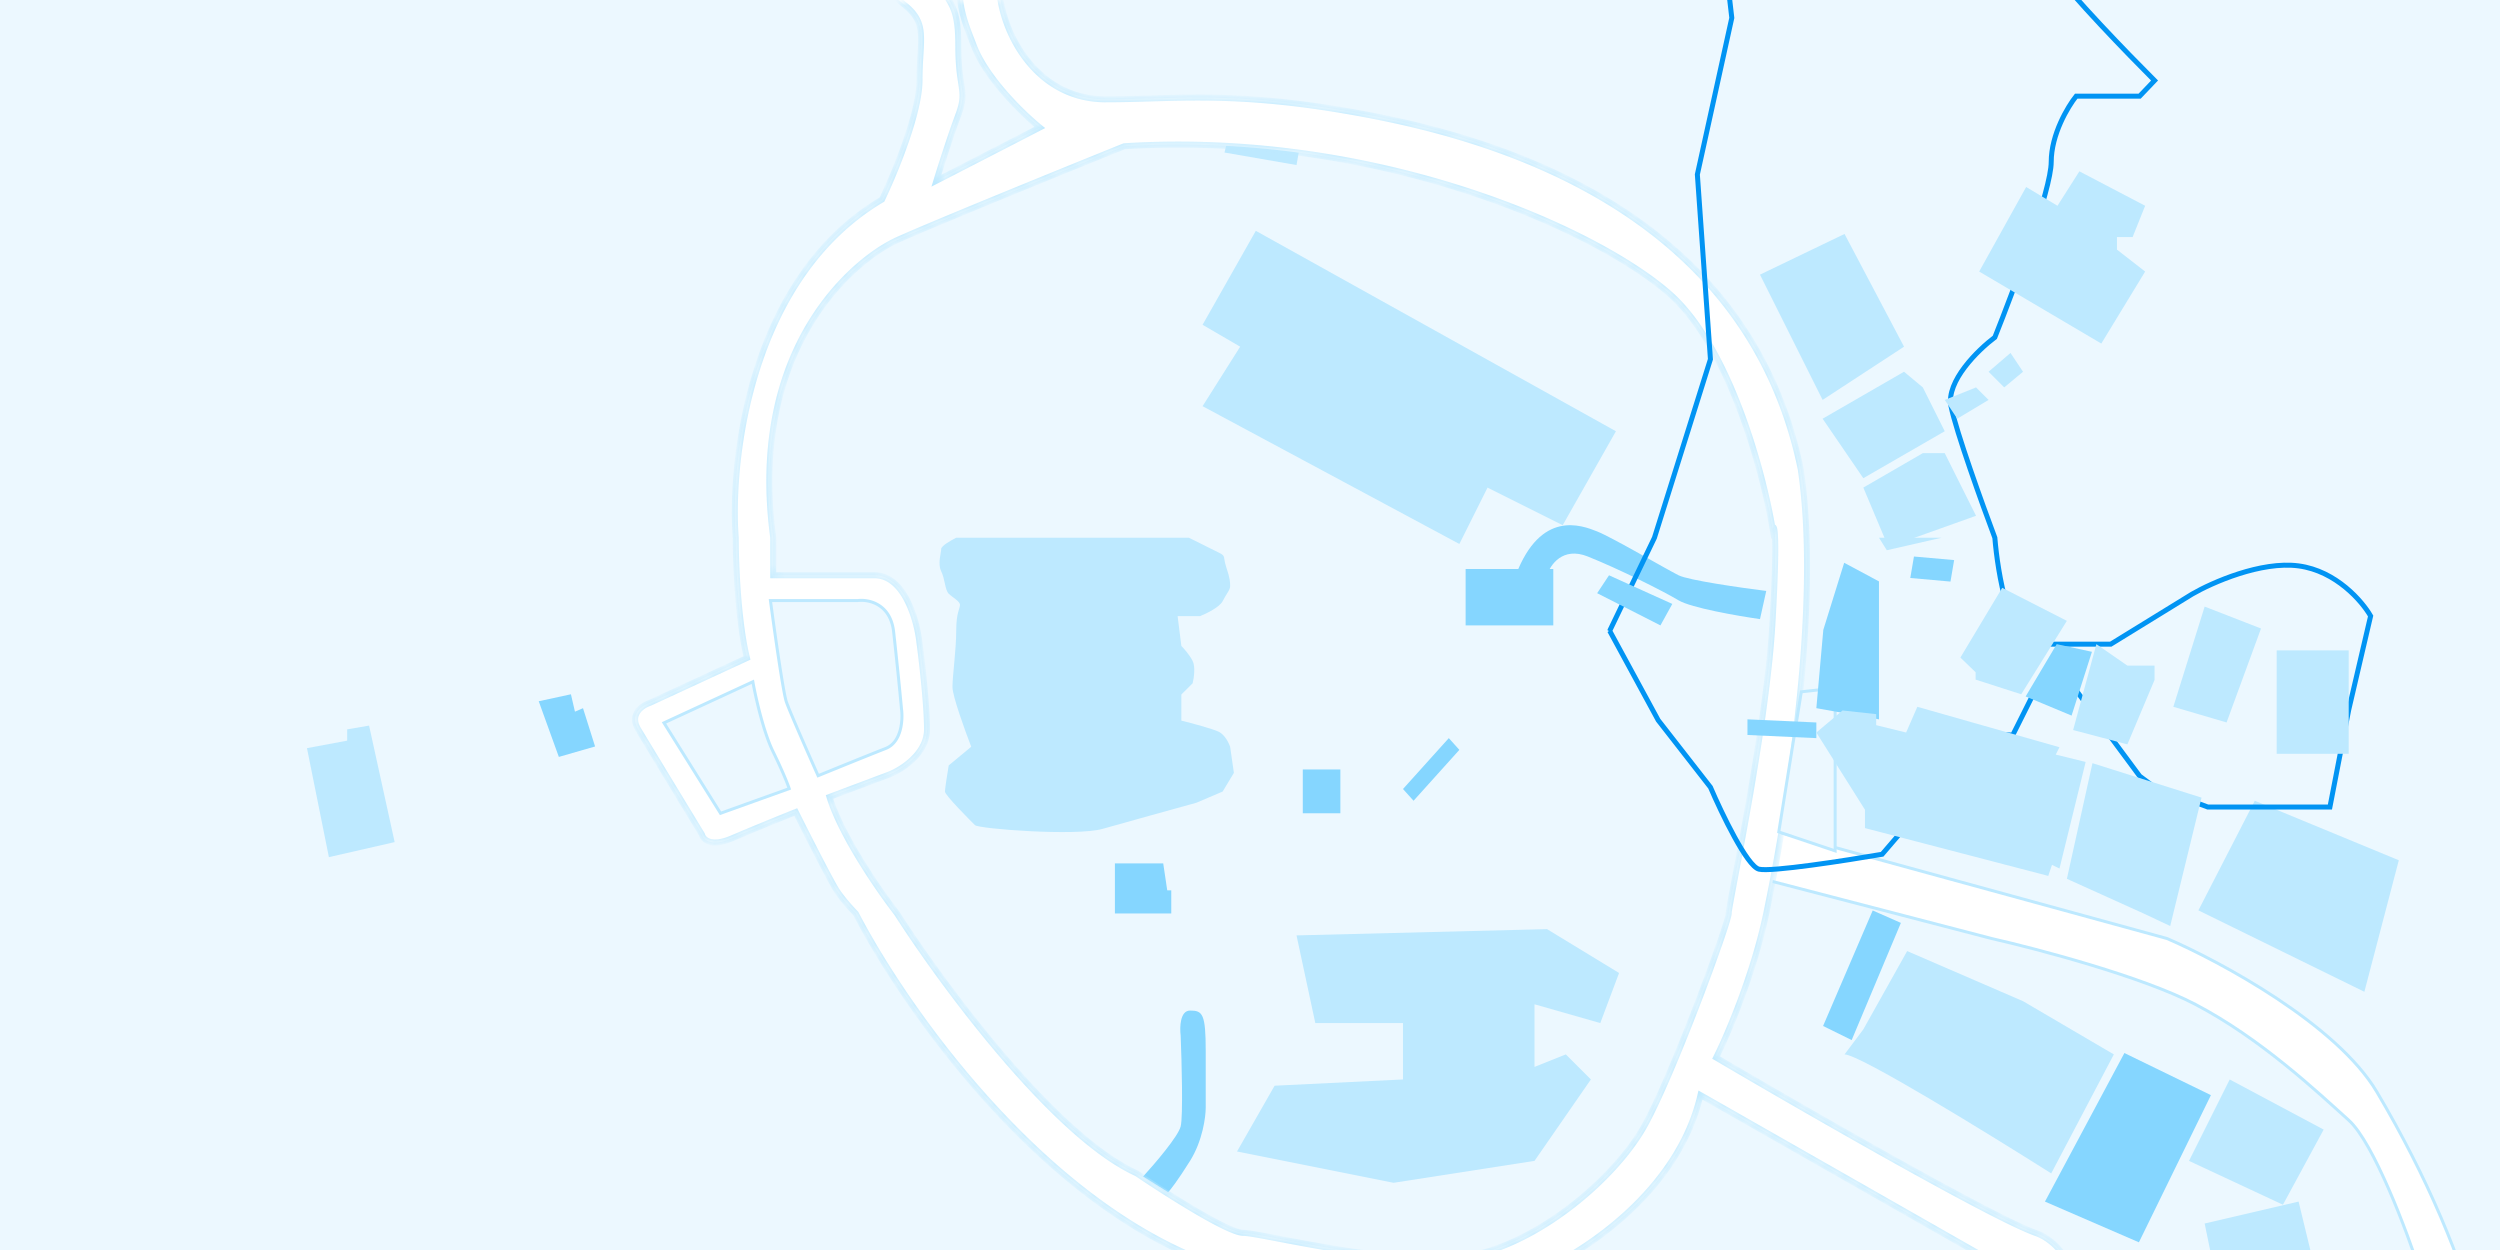 <svg xmlns="http://www.w3.org/2000/svg" width="250" height="125" fill="none" viewBox="0 0 250 125"><rect x="0" y="0" width="250" height="125" fill="#333333" stroke="none"/><g clip-path="url(#clip0_2214_166209)"><path fill="#ECF8FF" d="M0 0h250v125H0z"/><path fill="#BDE9FF" d="m120.258 32.477 5.323-9.395 36.012 20.042-5.323 9.394-7.516-3.758-2.818 5.637-25.678-13.779 3.758-5.95-3.758-2.191ZM154.704 92.913l-25.052.627 1.879 8.768h8.768v5.637l-12.839.626-3.758 6.576 15.657 3.132 14.092-2.193 5.637-8.141-2.506-2.506-3.131 1.253v-6.263l6.576 1.879 1.879-5.01-7.202-4.385ZM122.449 15.253l1.253-5.01 6.889.939-.939 5.323-7.203-1.252Z"/><path fill="#85D6FF" d="M118.066 112.643c-.25 1.002-2.609 3.757-3.757 5.01l2.505 1.566c.209-.209.939-1.128 2.192-3.132 1.252-2.004 1.566-4.384 1.566-5.323v-5.637c0-3.758-.314-4.071-1.566-4.071-1.002 0-1.044 1.67-.94 2.505.105 2.61.251 8.08 0 9.082ZM167.857 57.529c1.002.5 6.263 1.252 8.768 1.565l-.626 2.818c-2.192-.313-6.889-1.127-8.142-1.879-1.566-.94-5.95-3.131-9.081-4.384-2.505-1.002-3.758.835-4.071 1.88h-3.132c2.505-6.577 6.576-5.01 8.142-4.385 1.566.627 6.889 3.758 8.142 4.385Z"/><path fill="#fff" stroke="#BDE9FF" stroke-width=".3" d="m216.707 93.854-38.831-10.647-1.565 4.697 22.859 5.95c4.593 1.044 15.094 3.82 20.355 6.576 6.576 3.445 12.213 8.768 15.344 11.587 2.506 2.254 5.846 11.169 7.203 15.344l3.444 11.9c1.671.939 4.572 1.19 2.819-5.324-2.192-8.142-5.637-16.284-10.647-24.739-4.009-6.764-15.658-13.047-20.981-15.344Z"/><path fill="#BDE9FF" d="m202.303 100.118-11.587-5.01-4.384 7.828-1.879 2.505c1.503 0 14.405 7.933 20.668 11.9l6.263-11.9-9.081-5.323ZM218.9 116.089l4.071-8.142 9.395 5.011-4.071 7.515-9.395-4.384ZM239.881 86.026l-14.404-5.95-5.637 10.96 16.597 8.142 3.444-13.152ZM229.859 120.158l-9.394 2.192 2.192 10.647 9.707-2.505-2.505-10.334Z"/><mask id="path-9-inside-1_2214_166209" fill="#fff"><path fill-rule="evenodd" d="M73.573 53.772c0 2.505.225 8.417 1.125 12.024l-9.751 4.51c-.75.25-2.026 1.127-1.126 2.63.9 1.503 4.626 7.641 6.376 10.522.125.501.9 1.278 3 .376s5.126-2.13 6.376-2.63c1.126 2.254 3.526 6.989 4.126 7.89.6.903 1.5 1.88 1.875 2.256 5.194 10.02 20.216 31.252 38.754 36.012 3.654 1.148 12.965 3.382 20.981 3.131l2.192 23.173c.418 3.445.564 10.334-2.192 10.334h9.395c.626-1.983 1.691-7.015.939-11.273 3.236.208 10.083.25 11.587-1.253.121-.122.237-.234.347-.34 1.245-1.208 1.708-1.657 1.218-6.549-.313-3.132-1.378-8.205-5.636-8.455-4.259-.251-8.247-.105-9.708 0v-8.768c4.593-1.879 14.342-8.08 16.597-17.85l31.315 17.85c1.252.104 3.758 1.816 3.758 7.828 0 6.013 2.087 18.372 3.131 23.8l5.01-.94-4.07-22.86c-.105-3.34-1.378-10.396-5.637-11.899-4.259-1.503-23.069-12.318-31.941-17.537 1.148-2.296 3.757-8.392 5.01-14.404 1.566-7.516 5.637-29.75 3.445-44.468-5.324-25.678-30.063-32.88-43.215-35.386-10.379-1.976-16.273-1.808-21.837-1.65a154.65 154.65 0 0 1-4.467.085c-7.203 0-10.647-7.203-10.647-11.587 0-4.384 5.323-6.889 11.586-9.081 5.01-1.754 11.273-4.906 13.779-6.263l-21.294 5.323c-10.23 6.92-8.319 11.816-6.765 15.8.064.163.127.324.188.484 1.253 3.257 4.906 6.785 6.577 8.142L93.64 18.073c.417-1.357 1.44-4.572 2.192-6.577.549-1.464.456-2.072.284-3.2a21.877 21.877 0 0 1-.284-3.689c0-3.085-.466-3.844-1.178-5.006-.3-.488-.643-1.048-1.014-1.883-1.002-2.255-5.795-4.28-8.066-5.01l-8.25 1.879c1.263.626 4.307 1.878 6.375 1.878 2.092 0 3.745 1.435 5.523 2.978.419.364.845.735 1.286 1.093 1.75 1.425 1.675 2.67 1.537 4.963a40.397 40.397 0 0 0-.095 2.553c0 3.257-2.5 9.29-3.75 11.9-13.12 7.766-15.219 25.782-14.627 33.82ZM89.7 91.347c-1.75-2.255-5.55-7.741-6.75-11.65l6-2.254c1.25-.501 3.75-2.104 3.75-4.51 0-2.404-.5-6.763-.75-8.642-.25-2.255-1.5-6.764-4.5-6.764H77.323v-3.758c-2.562-19.165 8.252-27.87 12.377-29.75 3.3-1.502 16.528-6.888 22.729-9.394 24.979-1.565 46.972 8.142 54.488 14.718 6.012 5.261 9.394 17.85 10.334 23.487.209-.522.501.626 0 9.394-.464 8.115-2.644 19.664-3.745 25.494-.386 2.044-.639 3.385-.639 3.629 0 .94-5.637 16.284-8.455 21.294-2.819 5.01-10.021 11.273-16.91 12.839-5.094 1.158-14.295-.595-19.505-1.587-1.838-.35-3.179-.605-3.668-.605-1.504 0-7.725-3.967-10.647-5.95-8.268-3.758-19.433-18.893-23.982-25.991Z" clip-rule="evenodd"/></mask><path fill="#fff" fill-rule="evenodd" d="M73.573 53.772c0 2.505.225 8.417 1.125 12.024l-9.751 4.51c-.75.25-2.026 1.127-1.126 2.63.9 1.503 4.626 7.641 6.376 10.522.125.501.9 1.278 3 .376s5.126-2.13 6.376-2.63c1.126 2.254 3.526 6.989 4.126 7.89.6.903 1.5 1.88 1.875 2.256 5.194 10.02 20.216 31.252 38.754 36.012 3.654 1.148 12.965 3.382 20.981 3.131l2.192 23.173c.418 3.445.564 10.334-2.192 10.334h9.395c.626-1.983 1.691-7.015.939-11.273 3.236.208 10.083.25 11.587-1.253.121-.122.237-.234.347-.34 1.245-1.208 1.708-1.657 1.218-6.549-.313-3.132-1.378-8.205-5.636-8.455-4.259-.251-8.247-.105-9.708 0v-8.768c4.593-1.879 14.342-8.08 16.597-17.85l31.315 17.85c1.252.104 3.758 1.816 3.758 7.828 0 6.013 2.087 18.372 3.131 23.8l5.01-.94-4.07-22.86c-.105-3.34-1.378-10.396-5.637-11.899-4.259-1.503-23.069-12.318-31.941-17.537 1.148-2.296 3.757-8.392 5.01-14.404 1.566-7.516 5.637-29.75 3.445-44.468-5.324-25.678-30.063-32.88-43.215-35.386-10.379-1.976-16.273-1.808-21.837-1.65a154.65 154.65 0 0 1-4.467.085c-7.203 0-10.647-7.203-10.647-11.587 0-4.384 5.323-6.889 11.586-9.081 5.01-1.754 11.273-4.906 13.779-6.263l-21.294 5.323c-10.23 6.92-8.319 11.816-6.765 15.8.064.163.127.324.188.484 1.253 3.257 4.906 6.785 6.577 8.142L93.64 18.073c.417-1.357 1.44-4.572 2.192-6.577.549-1.464.456-2.072.284-3.2a21.877 21.877 0 0 1-.284-3.689c0-3.085-.466-3.844-1.178-5.006-.3-.488-.643-1.048-1.014-1.883-1.002-2.255-5.795-4.28-8.066-5.01l-8.25 1.879c1.263.626 4.307 1.878 6.375 1.878 2.092 0 3.745 1.435 5.523 2.978.419.364.845.735 1.286 1.093 1.75 1.425 1.675 2.67 1.537 4.963a40.397 40.397 0 0 0-.095 2.553c0 3.257-2.5 9.29-3.75 11.9-13.12 7.766-15.219 25.782-14.627 33.82ZM89.7 91.347c-1.75-2.255-5.55-7.741-6.75-11.65l6-2.254c1.25-.501 3.75-2.104 3.75-4.51 0-2.404-.5-6.763-.75-8.642-.25-2.255-1.5-6.764-4.5-6.764H77.323v-3.758c-2.562-19.165 8.252-27.87 12.377-29.75 3.3-1.502 16.528-6.888 22.729-9.394 24.979-1.565 46.972 8.142 54.488 14.718 6.012 5.261 9.394 17.85 10.334 23.487.209-.522.501.626 0 9.394-.464 8.115-2.644 19.664-3.745 25.494-.386 2.044-.639 3.385-.639 3.629 0 .94-5.637 16.284-8.455 21.294-2.819 5.01-10.021 11.273-16.91 12.839-5.094 1.158-14.295-.595-19.505-1.587-1.838-.35-3.179-.605-3.668-.605-1.504 0-7.725-3.967-10.647-5.95-8.268-3.758-19.433-18.893-23.982-25.991Z" clip-rule="evenodd"/><path fill="#BDE9FF" d="m74.698 65.796.126.273.225-.104-.06-.241-.291.072Zm-1.125-12.024h.3v-.011l-.001-.011-.3.022Zm-8.626 16.534.094.284.016-.005.015-.007-.126-.272Zm5.25 13.152.291-.073-.01-.044-.024-.039-.257.156Zm3 .376.119.276-.118-.276Zm6.376-2.63.269-.134-.124-.248-.256.103.111.279Zm4.126 7.89-.25.167.25-.166Zm1.875 2.256.267-.139-.022-.04-.032-.033-.213.212Zm38.754 36.012.09-.287-.007-.002-.008-.002-.075.291Zm20.981 3.131.299-.028-.027-.281-.281.009.009.3Zm2.192 23.173-.299.028.001.008.298-.036ZM154.704 164v.3h.22l.066-.21-.286-.09Zm.939-11.273.019-.3-.381-.024.067.376.295-.052Zm11.587-1.253.212.212-.212-.212Zm.347-.34-.209-.216.209.216Zm1.218-6.549.299-.03-.299.03Zm-15.344-8.455h-.3v.322l.321-.023-.021-.299Zm0-8.768-.114-.278-.186.076v.202h.3Zm16.597-17.85.148-.261-.35-.199-.09.393.292.067Zm31.315 17.85-.149.26.058.033.066.006.025-.299Zm6.889 31.628-.295.056.057.294.293-.056-.055-.294Zm5.01-.94.056.295.292-.055-.052-.292-.296.052Zm-4.07-22.86-.3.01v.021l.004.022.296-.053Zm-37.578-29.436-.269-.134-.125.251.242.142.152-.259Zm5.01-14.404.294.06-.294-.06Zm3.445-44.468.296-.044-.001-.008-.002-.008-.293.06Zm-43.215-35.386.056-.294-.056.294Zm-21.837-1.65.009.3-.009-.3Zm-3.528-20.583-.099-.283.099.283ZM125.268-17l.143.264-.216-.555.073.291Zm-21.294 5.323-.073-.29-.052.012-.044.03.169.248Zm-6.765 15.8-.28.109.28-.109Zm.188.484-.28.108.28-.108Zm6.577 8.142.137.267.408-.21-.356-.29-.189.233ZM93.64 18.073l-.287-.089-.21.682.634-.327-.137-.266Zm2.192-6.577.28.106-.28-.106Zm.284-3.2.297-.045-.297.045ZM94.654-.399l.256-.156-.256.156ZM93.64-2.282l.274-.122-.274.122Zm-8.066-5.01.092-.286-.078-.025-.08.018.066.293Zm-8.25 1.879-.067-.293-.822.187.755.374.133-.268ZM89.221-.557l.196-.226-.197.226ZM90.508.536l-.19.233.19-.233ZM92.045 5.5l-.3-.018.3.018ZM88.2 19.952l.152.258.079-.047.04-.082-.271-.13Zm-5.25 59.746-.106-.281-.264.099.082.27.287-.088Zm6.75 11.649.253-.162-.008-.011-.008-.011-.237.184Zm-.75-13.904.106.28.006-.002-.112-.278Zm3-13.152-.298.033.001.006.297-.04Zm-14.627-6.764h-.3v.3h.3v-.3Zm0-3.758h.3v-.02l-.002-.02-.297.04ZM89.7 24.019l-.124-.272.124.273Zm22.729-9.394-.019-.3-.048.004-.045.018.112.278Zm54.488 14.718-.198.226.198-.226Zm10.334 23.487-.296.049.176 1.057.398-.995-.278-.111Zm0 9.394-.3-.017.3.017Zm-3.745 25.494.295.055-.295-.055Zm-9.094 24.923.261.147-.261-.147Zm-16.91 12.839-.067-.293.067.293Zm-19.505-1.587-.056.295.056-.295Zm-14.315-6.555.168-.248-.021-.014-.023-.011-.124.273ZM74.989 65.724c-.89-3.569-1.116-9.449-1.116-11.952h-.6c0 2.507.224 8.451 1.134 12.097l.582-.145Zm-9.917 4.854 9.752-4.51-.252-.544-9.752 4.51.252.544Zm-.993 2.204c-.202-.337-.27-.62-.267-.85.004-.231.079-.433.2-.611.251-.366.692-.618 1.03-.73l-.19-.57c-.413.138-.985.45-1.335.96-.178.262-.3.576-.305.94-.006.364.104.755.352 1.17l.515-.309Zm6.375 10.52c-1.751-2.881-5.476-9.018-6.375-10.52l-.515.309c.9 1.504 4.627 7.643 6.377 10.523l.513-.312Zm2.625.256c-1.015.436-1.656.443-2.035.327-.372-.113-.519-.352-.556-.5l-.582.146c.088.353.391.753.963.928.565.173 1.361.117 2.447-.35l-.237-.55Zm6.383-2.633c-1.25.501-4.28 1.73-6.383 2.633l.237.552c2.097-.9 5.12-2.127 6.369-2.628l-.223-.557Zm4.487 8.004c-.289-.434-1.03-1.824-1.85-3.41a379.818 379.818 0 0 1-2.257-4.45l-.537.268a380.576 380.576 0 0 0 2.262 4.457c.811 1.57 1.57 2.999 1.882 3.467l.5-.332Zm1.838 2.209c-.37-.37-1.254-1.331-1.838-2.21l-.5.333c.616.925 1.532 1.918 1.913 2.3l.425-.423Zm38.616 35.933c-9.19-2.36-17.533-8.811-24.237-15.948-6.702-7.134-11.74-14.924-14.325-19.912l-.533.276c2.608 5.033 7.678 12.869 14.42 20.047 6.739 7.174 15.177 13.718 24.526 16.118l.149-.581Zm20.897 3.122c-7.969.249-17.244-1.974-20.882-3.118l-.18.573c3.669 1.153 13.016 3.397 21.081 3.145l-.019-.6Zm2.5 23.445-2.192-23.173-.597.056 2.192 23.173.597-.056Zm-2.491 10.662c.844 0 1.434-.538 1.83-1.291.392-.748.625-1.759.754-2.849.26-2.185.116-4.795-.094-6.53l-.596.072c.208 1.71.346 4.267.094 6.387-.126 1.064-.348 1.99-.69 2.641-.339.647-.764.97-1.298.97v.6Zm9.395-.6h-9.395v.6h9.395v-.6Zm.644-10.921c.739 4.191-.311 9.169-.93 11.131l.572.18c.633-2.004 1.712-7.089.949-11.415l-.591.104Zm11.669-1.517c-.31.31-.944.576-1.843.779-.882.199-1.963.327-3.108.402-2.287.15-4.795.088-6.404-.016l-.038.599c1.627.105 4.161.168 6.482.016 1.16-.077 2.275-.207 3.2-.416.909-.205 1.695-.499 2.136-.94l-.425-.424Zm.351-.344c-.11.107-.227.22-.351.344l.425.424c.12-.12.234-.23.344-.337l-.418-.431Zm1.129-6.303c.245 2.45.244 3.737.048 4.556-.188.783-.555 1.144-1.177 1.747l.418.431c.623-.604 1.11-1.071 1.342-2.038.224-.93.21-2.314-.034-4.756l-.597.06Zm-5.356-8.186c1.985.117 3.238 1.348 4.047 2.981.813 1.642 1.153 3.649 1.309 5.205l.597-.06c-.158-1.576-.506-3.671-1.369-5.411-.866-1.749-2.275-3.18-4.549-3.314l-.035.599Zm-9.669 0c1.451-.104 5.425-.249 9.669 0l.035-.599c-4.273-.251-8.274-.105-9.746.001l.042.598Zm-.321-9.067v8.768h.6v-8.768h-.6Zm16.605-17.917c-1.11 4.806-4.066 8.748-7.332 11.73-3.266 2.981-6.821 4.982-9.087 5.909l.228.555c2.327-.952 5.943-2.99 9.264-6.021 3.32-3.032 6.366-7.075 7.511-12.038l-.584-.135Zm31.755 17.656-31.315-17.85-.297.522 31.315 17.849.297-.521Zm3.91 8.089c0-6.072-2.545-8.003-4.033-8.127l-.05.598c1.017.084 3.483 1.577 3.483 7.529h.6Zm3.126 23.743c-1.045-5.433-3.126-17.764-3.126-23.743h-.6c0 6.046 2.094 18.434 3.136 23.856l.59-.113Zm4.66-1.178-5.01.94.11.589 5.011-.939-.111-.59Zm-4.311-22.512 4.071 22.86.591-.105-4.071-22.86-.591.105Zm-5.441-11.669c1.998.705 3.339 2.734 4.194 5.08.851 2.333 1.191 4.9 1.243 6.546l.599-.019c-.053-1.694-.401-4.326-1.278-6.732-.872-2.393-2.298-4.643-4.558-5.441l-.2.566Zm-31.993-17.561c4.437 2.61 11.36 6.62 17.706 10.165 3.173 1.772 6.204 3.43 8.708 4.738 2.498 1.305 4.491 2.273 5.579 2.658l.2-.566c-1.041-.368-2.997-1.315-5.501-2.623-2.497-1.305-5.522-2.96-8.693-4.731a983.344 983.344 0 0 1-17.695-10.158l-.304.517Zm4.868-14.725c-1.245 5.98-3.844 12.051-4.985 14.332l.537.268c1.156-2.311 3.776-8.432 5.036-14.477l-.588-.123Zm3.442-44.361c1.09 7.32.624 16.526-.315 24.856-.938 8.326-2.345 15.753-3.127 19.505l.588.123c.784-3.764 2.195-11.21 3.136-19.56.94-8.345 1.413-17.614.311-25.013l-.593.088ZM136.798 11.79c13.152 2.505 37.696 9.678 42.977 35.152l.587-.121c-5.365-25.883-30.299-33.115-43.452-35.62l-.112.59Zm-21.772-1.645c5.554-.158 11.423-.326 21.772 1.645l.112-.59c-10.41-1.982-16.328-1.813-21.901-1.654l.017.6Zm-4.476.085c1.523 0 2.99-.042 4.476-.085l-.017-.6c-1.487.043-2.946.085-4.459.085v.6ZM99.603-1.656c0 2.259.883 5.218 2.682 7.618 1.806 2.407 4.55 4.269 8.265 4.269v-.6c-3.488 0-6.068-1.74-7.785-4.03-1.723-2.297-2.562-5.131-2.562-7.257h-.6Zm11.787-9.364c-3.133 1.096-6.063 2.281-8.212 3.754-2.151 1.474-3.575 3.276-3.575 5.61h.6c0-2.049 1.237-3.692 3.314-5.115 2.078-1.424 4.941-2.587 8.071-3.683l-.198-.566Zm13.735-6.244c-2.5 1.354-8.747 4.498-13.735 6.244l.198.566c5.033-1.761 11.312-4.923 13.823-6.282l-.286-.528Zm-21.079 5.879 21.294-5.324-.145-.582-21.294 5.324.145.582ZM97.489 4.014c-.78-2-1.607-4.137-1.024-6.621.582-2.481 2.59-5.38 7.677-8.821l-.337-.497c-5.142 3.479-7.293 6.488-7.924 9.18-.631 2.69.275 4.994 1.049 6.977l.559-.218Zm.188.486c-.061-.161-.125-.323-.188-.486l-.56.218.188.483.56-.215Zm6.486 8.016c-.823-.668-2.142-1.878-3.408-3.323-1.27-1.45-2.47-3.114-3.078-4.693l-.56.215c.645 1.677 1.9 3.405 3.186 4.873 1.291 1.473 2.634 2.705 3.481 3.394l.379-.466ZM93.777 18.34l10.334-5.323-.275-.534-10.334 5.324.275.533Zm1.774-6.948c-.755 2.014-1.78 5.236-2.198 6.593l.573.177c.418-1.357 1.438-4.564 2.187-6.56l-.562-.21Zm.269-3.05c.086.57.147.973.125 1.414-.022.436-.127.922-.394 1.636l.562.21c.28-.75.405-1.3.43-1.816.027-.511-.045-.976-.13-1.534l-.593.09Zm-.288-3.734c0 1.844.164 2.925.288 3.734l.593-.09c-.121-.795-.281-1.843-.281-3.644h-.6ZM94.398-.242c.356.581.63 1.03.823 1.707.195.682.31 1.612.31 3.142h.6c0-1.555-.116-2.547-.333-3.306-.217-.765-.532-1.276-.888-1.856l-.512.313ZM93.366-2.16c.379.854.731 1.428 1.032 1.918l.512-.313a14.566 14.566 0 0 1-.996-1.849l-.549.244Zm-7.884-4.847c1.122.361 2.87 1.043 4.457 1.911.793.435 1.54.912 2.146 1.414.61.505 1.057 1.019 1.28 1.522l.549-.244c-.278-.624-.805-1.209-1.447-1.74-.645-.535-1.427-1.033-2.24-1.478a28.09 28.09 0 0 0-4.56-1.956l-.185.571ZM77.39-5.12 85.64-7l-.132-.585-8.251 1.879.133.585Zm6.309 1.286c-.985 0-2.226-.3-3.395-.689a23.622 23.622 0 0 1-2.848-1.158l-.266.537a24.22 24.22 0 0 0 2.925 1.19c1.186.395 2.5.72 3.584.72v-.6Zm5.72 3.052c-.885-.768-1.762-1.53-2.684-2.097-.927-.57-1.917-.955-3.036-.955v.6c.973 0 1.855.333 2.722.866.872.537 1.71 1.264 2.604 2.039l.393-.453ZM90.697.304c-.437-.356-.86-.723-1.28-1.087l-.393.453c.419.364.849.737 1.294 1.099l.379-.465Zm1.646 5.213c.069-1.132.128-2.066-.067-2.894-.2-.853-.664-1.574-1.58-2.32L90.32.77c.835.68 1.21 1.293 1.374 1.992.17.724.123 1.56.052 2.72l.6.037Zm-.094 2.535c0-.974.05-1.803.094-2.534l-.599-.037c-.044.731-.095 1.577-.095 2.57h.6Zm-3.78 12.03a59.59 59.59 0 0 0 2.357-5.739c.782-2.243 1.423-4.607 1.423-6.291h-.6c0 1.573-.609 3.853-1.39 6.094a59.01 59.01 0 0 1-2.331 5.676l.541.26ZM73.872 53.75c-.293-3.985.08-10.46 2.158-16.898 2.077-6.438 5.847-12.81 12.322-16.642l-.305-.517c-6.645 3.933-10.484 10.454-12.588 16.975-2.104 6.52-2.484 13.073-2.186 17.126l.599-.044Zm8.79 26.036c.612 1.991 1.879 4.366 3.201 6.513a62.75 62.75 0 0 0 3.6 5.232l.474-.368a62.139 62.139 0 0 1-3.563-5.178c-1.316-2.137-2.55-4.459-3.138-6.375l-.574.176Zm6.183-2.624-6.001 2.255.21.561 6.002-2.254-.211-.562Zm3.556-4.228c0 1.092-.568 2.022-1.317 2.754a7.314 7.314 0 0 1-2.246 1.477l.224.556a7.91 7.91 0 0 0 2.442-1.604c.814-.796 1.497-1.87 1.497-3.183h-.6Zm-.748-8.604c.25 1.88.748 6.221.748 8.604h.6c0-2.428-.503-6.805-.753-8.683l-.595.08Zm-4.203-6.503c1.325 0 2.31.993 3.014 2.373.698 1.367 1.066 3.02 1.188 4.124l.597-.066c-.128-1.151-.51-2.88-1.25-4.331-.734-1.44-1.874-2.7-3.55-2.7v.6Zm-8.251 0h8.25v-.6H79.2v.6Zm-1.876 0H79.2v-.6h-1.876v.6Zm-.3-4.058v3.758h.6v-3.758h-.6Zm12.553-30.022c-4.229 1.925-15.132 10.748-12.55 30.062l.595-.08c-2.542-19.016 8.18-27.604 12.204-29.436l-.25-.546Zm22.741-9.4c-6.198 2.504-19.433 7.893-22.741 9.4l.249.546c3.292-1.5 16.511-6.883 22.716-9.39l-.224-.556Zm54.797 14.77c-3.799-3.324-11.218-7.411-20.801-10.472-9.59-3.062-21.37-5.105-33.903-4.32l.038.6c12.446-.78 24.152 1.248 33.682 4.292 9.537 3.046 16.873 7.1 20.589 10.352l.395-.451Zm10.433 23.663c-.473-2.835-1.558-7.411-3.28-11.941-1.719-4.521-4.089-9.041-7.153-11.721l-.395.451c2.949 2.58 5.277 6.985 6.987 11.483 1.706 4.489 2.782 9.026 3.249 11.827l.592-.099Zm.003 9.461c.251-4.385.304-6.875.267-8.206-.018-.655-.058-1.06-.119-1.273a.669.669 0 0 0-.077-.177.347.347 0 0 0-.306-.16.356.356 0 0 0-.265.149.631.631 0 0 0-.078.144l.557.223c.009-.022.011-.021.002-.01a.196.196 0 0 1-.044.044.265.265 0 0 1-.14.048.254.254 0 0 1-.225-.105c-.013-.019-.01-.023-.001.009.037.13.078.461.096 1.124.036 1.305-.015 3.773-.266 8.156l.599.034Zm-3.749 25.532c1.099-5.824 3.284-17.393 3.749-25.532l-.599-.034c-.462 8.092-2.638 19.62-3.74 25.455l.59.111Zm-.634 3.574c0-.033.011-.138.042-.337.029-.188.072-.44.128-.75.111-.62.271-1.464.464-2.487l-.59-.11c-.193 1.02-.353 1.868-.465 2.491-.056.312-.1.569-.13.764-.029.186-.049.34-.049.429h.6Zm-8.494 21.441c1.422-2.527 3.543-7.636 5.303-12.213a203.363 203.363 0 0 0 2.249-6.11c.287-.827.52-1.527.681-2.05.08-.263.144-.483.187-.655.041-.16.074-.31.074-.413h-.6l-.002.017a4.45 4.45 0 0 1-.053.248c-.04.158-.101.368-.18.626a64.124 64.124 0 0 1-.673 2.03 208.325 208.325 0 0 1-2.243 6.092c-1.762 4.582-3.869 9.651-5.266 12.134l.523.294Zm-17.105 12.985c3.502-.796 7.065-2.78 10.102-5.186 3.036-2.405 5.57-5.252 7.003-7.799l-.523-.294c-1.385 2.463-3.861 5.253-6.853 7.623-2.992 2.37-6.474 4.301-9.862 5.07l.133.586Zm-19.627-1.585c2.604.496 6.217 1.184 9.817 1.603 3.592.417 7.21.573 9.81-.018l-.133-.586c-2.493.567-6.022.425-9.607.008-3.576-.416-7.169-1.1-9.775-1.597l-.112.59Zm-3.612-.6c.214 0 .645.058 1.278.167.622.107 1.414.258 2.334.433l.112-.59c-.918-.174-1.715-.326-2.345-.434-.62-.107-1.104-.176-1.379-.176v.6Zm-10.816-6.002a116.05 116.05 0 0 0 5.872 3.729c1.058.622 2.076 1.185 2.927 1.593.426.204.814.371 1.148.489.326.114.628.191.869.191v-.6c-.135 0-.357-.047-.67-.157a11.2 11.2 0 0 1-1.087-.464c-.83-.398-1.831-.951-2.883-1.569a115.78 115.78 0 0 1-5.839-3.708l-.337.496ZM89.448 91.509c2.28 3.558 6.217 9.128 10.621 14.281 4.393 5.141 9.288 9.912 13.488 11.821l.249-.546c-4.067-1.849-8.888-6.524-13.281-11.665-4.383-5.129-8.304-10.676-10.572-14.215l-.505.324Z" mask="url(#path-9-inside-1_2214_166209)"/><path stroke="#0194F3" stroke-width=".5" d="m160.967 63.084 4.478-9.311 5.598-17.85-1.308-18.475L173.18 1.79l-.94-8.142c.558-1.774 2.07-5.448 3.655-5.95 1.982-.626 5.426-3.444 7.932-3.444 2.505 0 5.104.313 6.623.94 1.519.626 12.174 8.141 14.671 11.586 1.997 2.756 7.721 8.664 10.334 11.273l-1.493 1.566h-6.345c-.832 1.044-2.496 3.82-2.496 6.576s-3.758 12.84-5.637 17.536c-1.67 1.253-4.885 4.384-4.384 6.89.501 2.505 3.132 9.812 4.384 13.152.285 3.549 1.489 10.647 4.028 10.647h7.559l8.141-5.01c1.984-1.149 6.89-3.32 10.648-2.819 3.757.501 6.367 3.55 7.202 5.01l-2.192 9.395-1.879 9.708h-12.213l-5.323-1.978-1.493-1.118-6.345-8.566h-4.105l-2.239 4.47c-2.239-.125-6.867-.373-7.464-.373-.597 0-2.488 6.456-3.359 9.683l-2.239 2.607c-3.608.62-11.122 1.788-12.316 1.49-1.194-.298-3.732-5.587-4.852-8.194l-5.225-6.703-4.851-8.938Z"/><path fill="#ECF8FF" stroke="#BDE9FF" stroke-width=".3" d="M85.785 60.055h-8.742c.398 2.984 1.272 9.187 1.59 10.12.318.935 2.252 5.32 3.179 7.397 1.59-.65 5.166-2.103 6.755-2.725 1.59-.623 1.722-2.855 1.59-3.893a446.948 446.948 0 0 0-.795-7.785c-.318-2.802-2.517-3.244-3.576-3.114ZM77.306 75.163c-.97-1.973-1.75-5.48-2.02-6.987l-8.89 4.11 5.657 9.042 3.435-1.233 3.434-1.233c-.134-.411-.646-1.726-1.616-3.7Z"/><path fill="#BDE9FF" d="m34.716 74.064-4.019.751 2.192 10.898 6.576-1.503-2.557-11.65-2.192.376v1.128Z"/><path fill="#85D6FF" d="m57.092 69.428-3.22.696 2.012 5.567 3.624-1.044-1.208-3.828-.805.348-.403-1.74Z"/><path fill="#BDE9FF" d="M94.12 54.891c0-.298 1-.87 1.501-1.12h23.265l3.002 1.494c.751.373.376.373.751 1.493s.375 1.493.375 1.866-.375.747-.75 1.493c-.301.598-1.626 1.245-2.252 1.494h-2.251l.375 2.986c.25.249.825.896 1.126 1.493.3.597.125 1.742 0 2.24l-1.126 1.12v2.613c1.001.248 3.152.82 3.752 1.12.601.298 1.001 1.12 1.126 1.493l.375 2.613-1.125 1.866-2.627 1.12c-2.252.622-7.28 2.016-9.381 2.613-2.627.747-12.383 0-12.759-.373-.375-.374-3.002-2.987-3.002-3.36 0-.299.25-1.866.376-2.613l2.251-1.866c-.625-1.618-1.876-5.077-1.876-5.973 0-1.12.375-3.733.375-5.6 0-1.866.375-2.239.375-2.612 0-.374-.75-.747-1.125-1.12-.376-.373-.376-1.493-.75-2.24-.376-.746 0-1.866 0-2.24Z"/><path fill="#85D6FF" d="M111.49 86.338v5.01h5.637v-2.312h-.403l-.402-2.698h-4.832ZM134.037 76.945h-3.758v4.384h3.758v-4.384ZM144.879 73.813l-4.58 5.088 1.057 1.175 4.58-5.09-1.057-1.174ZM187.271 91.047l-4.963 11.551 2.859 1.411 4.922-11.719-2.818-1.243ZM212.44 105.303l-7.944 14.858 9.394 4.071 7.202-14.718-8.652-4.211ZM146.562 62.537V56.9h8.768v5.637h-8.768Z"/><path fill="#ECF8FF" stroke="#BDE9FF" stroke-width=".3" d="m183.514 68.803-3.382.378-2.255 14.012 5.637 1.894V68.803Z"/><path fill="#BDE9FF" d="m209.639 64.416 3.101 2.147h2.714v1.432l-2.714 6.442-5.428-1.432 2.327-8.589Z"/><path fill="#85D6FF" d="m187.898 58.141-3.48-1.864-2.087 6.71-.696 7.83 6.263 1.118V58.14ZM191.029 57.8l.366-2.148 4.018.358-.365 2.148-4.019-.358Z"/><path fill="#BDE9FF" d="m188.681 55.024-.783-1.252h6.263l-5.48 1.252Z"/><path fill="#85D6FF" d="M174.746 73.5v-1.566l6.889.313v1.566l-6.889-.314ZM209.193 65.181l-3.523-.765-3.106 5.23 4.594 1.914 2.035-6.379Z"/><path fill="#BDE9FF" d="m202.123 69.428 4.563-7.342-6.464-3.305-4.183 6.976 1.521 1.468v.735l4.563 1.468Z"/><path fill="#85D6FF" d="m160.901 57.53 6.329 2.862-1.186 2.148-6.329-3.221 1.186-1.79Z"/><path fill="#BDE9FF" d="m184.253 71.047 3.366.368v1.103l2.993.735 1.122-2.573 14.213 4.043-.374.736 2.993.735-2.619 10.66-.748-.367-.374 1.103-18.328-4.78v-1.837l-4.862-7.72 2.618-2.206ZM220.153 79.763l-10.908-3.445-2.557 11.563 7.672 3.469 2.661 1.252 3.132-12.839ZM211.697 24.962l2.818 2.192-4.384 7.202-12.213-7.202 4.697-8.455 3.132 1.878 2.192-3.444 6.576 3.444-1.253 3.132h-1.565v1.253ZM184.453 23.395l5.95 11.273-8.142 5.323-6.263-12.526 8.455-4.07ZM192.282 38.739l-1.879-1.566-8.142 4.697 4.071 5.95 8.142-4.697-2.192-4.384ZM192.282 45.315h2.192l3.131 6.263-8.768 3.131-2.505-5.95 5.95-3.444ZM194.474 39.991l3.131-1.252 1.253 1.252-3.132 1.88-1.252-1.88ZM200.424 38.739l-1.566-1.566 2.192-1.879 1.253 1.88-1.879 1.565ZM220.465 60.66l-3.131 10.02 5.323 1.566 3.445-9.395-5.637-2.192ZM234.87 65.043h-7.202v10.334h7.202V65.043Z"/></g><defs><clipPath id="clip0_2214_166209"><path fill="#fff" d="M0 0h250v125H0z"/></clipPath></defs></svg>